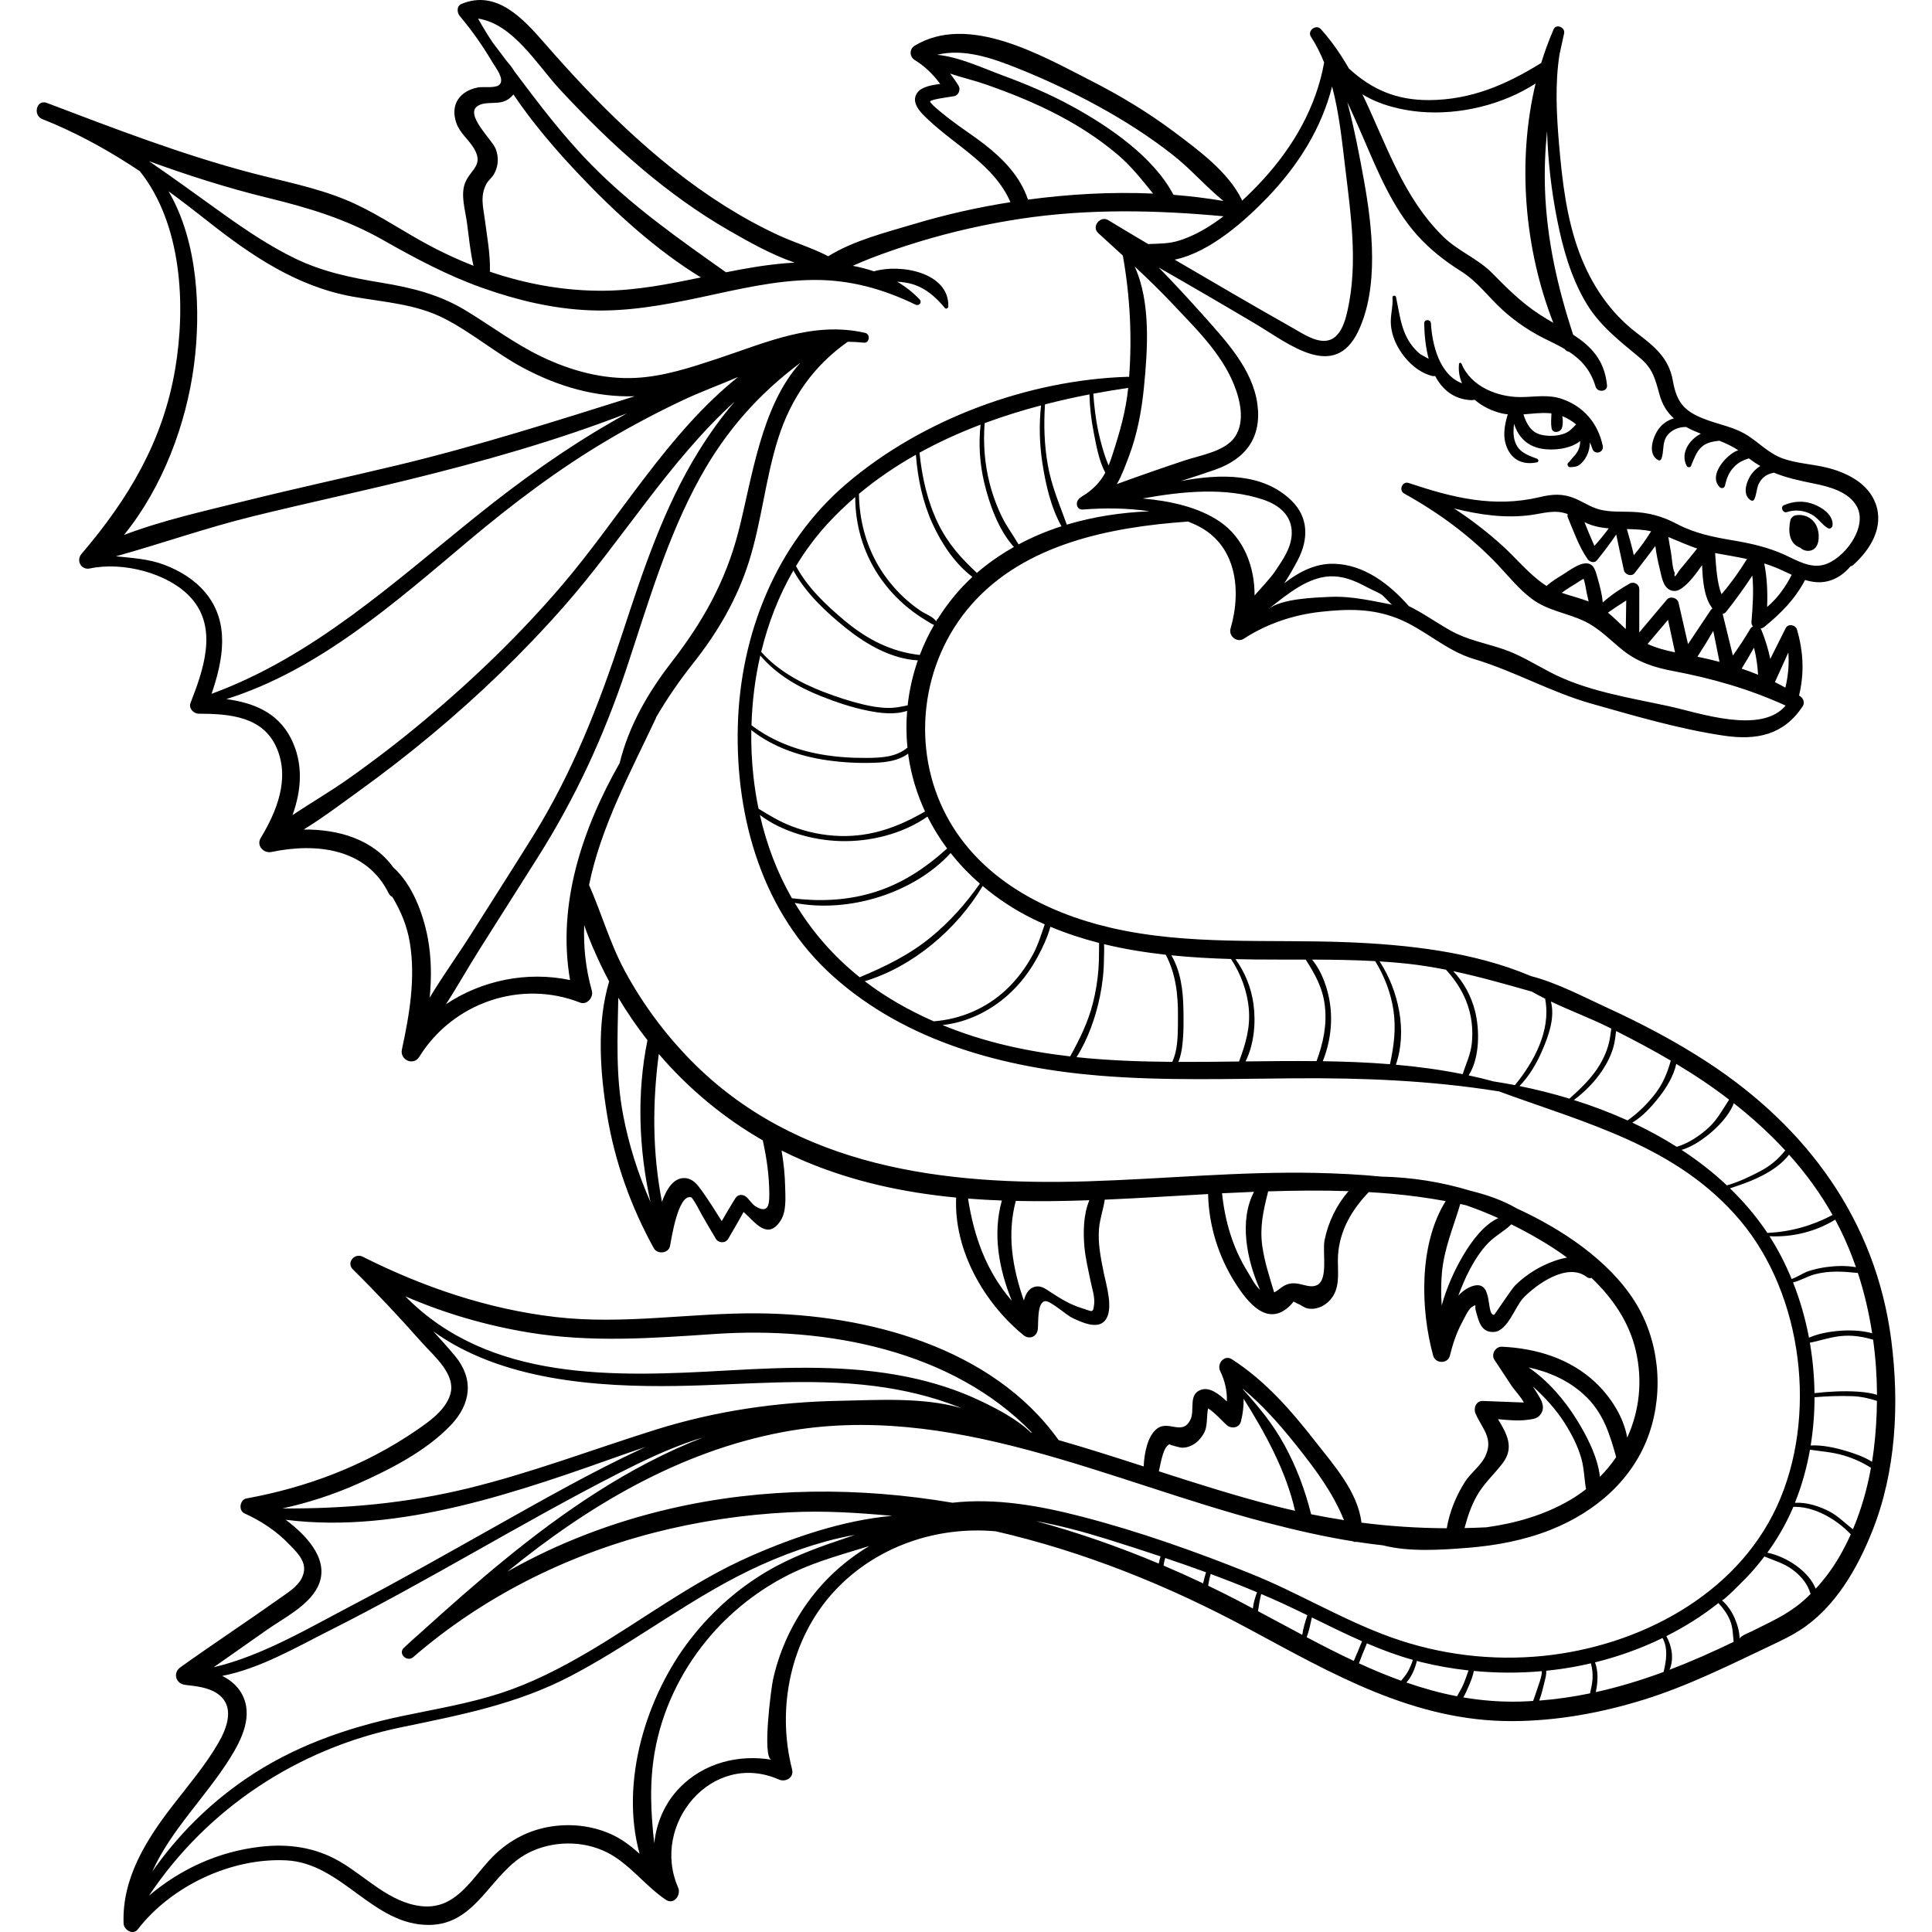 <?xml version="1.0" encoding="iso-8859-1"?>
<!-- Generator: Adobe Illustrator 19.0.0, SVG Export Plug-In . SVG Version: 6.00 Build 0)  -->
<svg version="1.1" id="Capa_1" xmlns="http://www.w3.org/2000/svg" xmlns:xlink="http://www.w3.org/1999/xlink" x="0px" y="0px"
	 viewBox="0 0 512 512" style="enable-background:new 0 0 512 512;" xml:space="preserve">
<g>
	<g>
		<g>
			<path d="M481.882,140.956c-0.005-0.029-0.017-0.051-0.023-0.079c-0.069-0.379-0.161-0.737-0.276-1.048
				c-0.889-2.41-3.259-3.73-5.771-3.257c-0.619,0.117-1.23,0.747-1.358,1.358c-0.558,2.674-0.45,6.064,2.568,7.195
				c0.014,0.006,0.029,0.008,0.043,0.013c0.679,0.609,1.539,0.962,2.552,0.81c2.151-0.323,2.584-2.864,2.28-4.861
				C481.891,141.043,481.89,141,481.882,140.956z"/>
			<path d="M368.615,86.2c0.187,1.949,0.776,3.766,1.695,5.492c1.89,3.549,5.241,6.951,9.23,7.94
				c0.246,0.061,0.528,0.064,0.798,0.013c1.871,3.558,4.866,6.188,9.597,6.403c0.316,0.014,0.592-0.032,0.828-0.125
				c2.029,1.744,4.583,2.995,7.176,3.614c0.548,0.131,1.093,0.207,1.637,0.262c-0.967,3.11-1.494,6.433,0.085,9.464
				c1.573,3.021,4.466,3.938,7.68,3.251c0.513-0.11,0.412-0.787,0-0.942c-2.595-0.979-4.976-1.766-5.882-4.648
				c-0.464-1.473-0.418-3.057-0.227-4.621c1.076,3.3,3.254,5.903,7.32,6.616c2.984,0.523,7.577,0.109,10.223-2.046
				c-0.017,0.805-0.146,1.599-0.511,2.391c-0.315,0.684-0.763,1.265-1.286,1.8c-0.46,0.47-0.889,1.156-1.364,1.554
				c-0.452,0.379-0.093,1.232,0.492,1.188c1.139-0.086,1.808-0.04,2.76-0.853c0.88-0.752,1.525-1.78,1.938-2.851
				c0.347-0.901,0.534-1.893,0.513-2.865c0.259,0.545,0.49,1.104,0.677,1.68c0.57,1.754,3.135,1.041,2.755-0.76
				c-1.249-5.918-5.019-10.458-10.834-12.436c-3.705-1.261-7.155-0.503-10.952-0.494c-6.073,0.014-13.145-2.744-15.652-8.849
				c-0.145-0.352-0.618-0.299-0.659,0.089c-0.196,1.854,0.128,3.566,0.809,5.112c-5.956-2.217-7.92-10.164-8.247-15.879
				c-0.065-1.141-1.809-1.16-1.789,0c0.049,2.876,0.352,6.235,1.187,9.387c-1.06-0.596-2.105-1.101-2.567-1.51
				c-4.61-4.086-4.908-9.282-6.092-14.88c-0.109-0.514-0.97-0.408-0.927,0.126C369.225,81.318,368.373,83.684,368.615,86.2z
				 M410.608,109.499c0.181,0.014,0.358,0.042,0.537,0.064c-0.042,1.297-0.179,2.649,0.032,3.896c0.254,1.496,2.314,1.186,2.732,0
				c0.327-0.928,0.292-2.082,0.112-3.17c1.335,0.52,2.572,1.26,3.664,2.186c-0.901,0.919-1.673,1.843-2.972,2.369
				c-1.835,0.744-4.347,0.838-6.275,0.378c-2.719-0.648-3.925-2.945-4.702-5.409C406.015,109.64,408.294,109.322,410.608,109.499z"
				/>
			<path d="M473.531,135.714c2.172-0.722,4.444-0.485,6.477,0.573c1.764,0.918,2.69,2.639,4.344,3.654
				c0.593,0.364,1.248-0.119,1.296-0.744c0.212-2.749-2.703-4.667-4.975-5.558c-2.617-1.027-5.354-0.852-7.915,0.243
				C471.718,134.327,472.46,136.07,473.531,135.714z"/>
			<path d="M501.221,355.253c-4.062-31.8-22.388-56.602-48.863-73.848c-8.461-5.511-17.417-10.207-26.587-14.415
				c-6.176-2.834-13.151-6.542-20.073-8.325c-15.196-6.453-32.847-8.351-48.862-8.975c-20.831-0.812-42.015,0.929-62.496-3.833
				c-17.531-4.076-34.622-13.103-43.41-29.469c-9.679-18.026-6.959-40.882,6.553-56.213c14.157-16.063,36.759-20.49,57.17-21.941
				c0.055-0.004,0.092-0.029,0.143-0.037c0.762,0.303,1.517,0.621,2.255,0.973c10.628,5.063,12.049,17.143,9.051,27.436
				c-0.562,1.929,1.736,3.822,3.488,2.682c6.126-3.987,13.164-6.353,20.416-7.15c7.165-0.788,13.586-0.915,20.363,1.754
				c7.106,2.8,12.778,8.53,20.185,10.734c10.744,3.198,20.363,8.787,31.198,11.851c11.483,3.247,23.155,6.702,34.98,8.468
				c8.834,1.319,15.96-0.153,21.02-7.791c0.594-0.896,0.15-2.116-0.695-2.652c-0.095-0.06-0.194-0.112-0.289-0.172
				c1.422-5.959,1.164-11.569-0.539-17.462c-0.373-1.29-2.351-1.698-3.008-0.393c-1.368,2.713-2.728,5.43-4.079,8.15
				c-0.524-2.55-1.302-5.046-2.292-7.54c-0.073-0.184-0.179-0.345-0.298-0.493c0.355-0.069,0.697-0.208,0.974-0.434
				c4.485-3.655,8.175-7.367,10.836-12.458c1.945,0.585,3.949,0.835,6.005,0.329c2.496-0.615,4.459-2.088,6.031-3.947
				c0.26-0.047,0.523-0.171,0.769-0.394c4.487-4.063,8.152-9.926,5.917-16.168c-1.978-5.524-7.827-8.373-13.166-9.645
				c-3.752-0.893-7.672-1.061-11.336-2.329c-4.042-1.399-6.625-4.555-10.234-6.614c-2.994-1.709-6.477-2.388-9.699-3.539
				c-5.854-2.091-8.226-4.19-9.333-10.518c-1.051-6.005-4.888-9.077-9.52-12.607c-7.13-5.435-12.078-12.844-15.213-21.193
				c-3.445-9.178-4.596-19.187-5.422-28.898c-0.654-7.681-1.109-16.002,0.134-23.796c0.383-1.814,0.781-3.631,1.193-5.452
				c0.457-1.598-2.061-2.769-2.764-1.165c-0.052,0.119-0.1,0.242-0.153,0.366c-1.201,2.781-2.245,5.649-3.144,8.581
				c-0.06,0.028-0.12,0.05-0.179,0.087c-9.202,5.697-18.441,9.66-29.467,9.726c-8.785,0.052-15.275-2.846-21.306-8.37
				c-2.125-3.692-4.532-7.215-7.441-10.441c-1.262-1.399-3.662,0.43-2.624,2.024c1.4,2.149,2.54,4.44,3.501,6.819
				c-2.089,11.75-8.101,22.193-16.113,30.96c-1.786,1.954-3.664,3.86-5.632,5.669c-0.027-0.114-0.063-0.227-0.116-0.335
				c-3.579-7.305-11.51-13.111-17.885-17.891c-6.982-5.236-14.493-9.735-22.266-13.693c-13.006-6.622-32.278-17.78-46.517-9.142
				c-1.418,0.86-1.392,2.887,0,3.754c2.74,1.704,4.922,3.84,6.778,6.358c-2.315,0.307-4.949,0.767-6.079,2.351
				c-1.902,2.665,1.131,5.452,2.856,7.082c7.534,7.114,17.58,12.084,21.839,21.909c-8.65,1.357-17.211,3.288-25.597,5.803
				c-7.184,2.154-16.029,4.351-22.678,8.525c-4.248-2.206-8.921-3.597-13.268-5.605c-4.911-2.269-9.658-4.894-14.235-7.776
				c-9.319-5.866-17.909-12.832-25.953-20.337c-7.633-7.122-14.767-14.76-21.625-22.626c-5.624-6.451-12.785-14.478-22.163-10.501
				c-1.305,0.553-1.152,2.315-0.411,3.19c3.329,3.93,6.225,8.125,8.842,12.555c0.676,1.144,2.912,3.913,1.838,5.452
				c-0.882,1.263-4.418,0.645-5.785,0.899c-4.845,0.9-7.495,4.488-5.829,9.372c0.953,2.793,3.319,4.434,4.747,6.892
				c2.605,4.481-1.043,5.488-2.44,9.142c-1.182,3.092,0.076,7.18,0.507,10.297c0.533,3.851,0.864,7.778,1.758,11.566
				c-4.827-1.884-9.523-4.122-14.044-6.667c-6.621-3.727-12.926-8.003-19.99-10.885c-7.965-3.249-16.413-4.845-24.7-7.021
				c-18.49-4.855-36.494-11.812-54.349-18.584c-2.693-1.021-3.804,3.249-1.183,4.289c1.032,0.428,2.064,0.855,3.096,1.28
				c8.112,3.485,15.569,7.747,22.741,12.528c11.161,14.01,12.224,35.512,9.367,52.418c-3.241,19.179-12.402,34.447-24.829,49.014
				c-1.494,1.751-0.079,4.346,2.239,3.846c8.606-1.855,20.906,1.162,26.868,7.882c7.119,8.024,3.183,19.042-0.222,27.787
				c-0.537,1.379,0.822,2.808,2.144,2.815c8.111,0.04,17.147,0.642,20.763,9.229c3.424,8.13-0.044,16.669-4.303,23.726
				c-1.195,1.98,0.77,4.132,2.843,3.698c11.861-2.484,25.216-1.016,31.111,11.012c0.223,0.454,0.564,0.741,0.954,0.902
				c2.123,3.622,3.834,7.373,4.608,12.061c1.568,9.489-0.085,19.084-2.091,28.367c-0.597,2.761,3.061,4.43,4.605,1.942
				c8.91-14.362,26.919-20.539,42.602-14.376c1.86,0.731,3.614-1.412,3.132-3.132c-1.665-5.944-2.242-11.738-2.027-17.412
				c1.227,3.652,2.808,7.202,4.385,10.543c0.703,1.489,1.453,2.956,2.227,4.409c-3.367,11.212-2.403,24.11-0.521,35.496
				c2.045,12.367,6.303,24.203,12.34,35.171c0.938,1.704,3.903,1.442,4.309-0.563c0.358-1.767,2.118-13.812,5.583-12.913
				c0.523,0.136,2.58,4.19,2.866,4.679c1.234,2.106,2.421,4.229,3.693,6.313c0.744,1.218,2.553,1.249,3.29,0
				c1.387-2.351,2.756-4.71,4.074-7.099c2.978,2.64,6.297,7.62,9.768,2.349c1.63-2.475,1.3-6.116,1.245-8.906
				c-0.065-3.276-0.407-6.514-0.952-9.729c1.834,0.922,3.695,1.793,5.585,2.603c13.14,5.631,26.79,8.536,40.68,9.869
				c-0.627,13.923,7.334,27.866,17.85,36.462c1.572,1.285,3.558,0.395,3.79-1.57c0.207-1.752-0.256-7.319,2.027-7.449
				c1.38-0.079,5.646,3.781,7.171,4.474c2.252,1.023,6.465,3.118,8.55,0.74c2.496-2.849,0.388-9.423-0.253-12.631
				c-0.781-3.905-1.611-7.78-1.277-11.786c0.22-2.637,1.154-5.125,1.516-7.689c9.163-0.393,18.315-0.988,27.392-1.486
				c0.187,8.345,2.722,16.528,7.211,23.588c3.293,5.179,8.475,11.665,14.339,6.145c1.685-1.587,0.402-1.423,2.315-0.637
				c0.927,0.381,1.559,1.048,2.595,1.23c2.67,0.468,5.274-1.085,6.659-3.304c2.018-3.232,1.068-7.29,1.319-10.876
				c0.456-6.53,3.598-11.882,8.006-16.525c0.043-0.045,0.071-0.093,0.109-0.138c1.987,0.116,3.974,0.25,5.957,0.427
				c4.841,0.432,9.667,1.077,14.447,1.96c-7.163,11.482-6.683,28.679-3.309,40.965c0.59,2.148,3.872,2.222,4.425,0
				c0.751-3.017,1.685-5.928,3.16-8.685c0.478-0.893,1.735-3.615,2.611-4.175c1.57-1.005,0.707-0.378,1.085,0.903
				c0.742,2.516,1.266,5.917,4.863,5.66c3.611-0.258,5.587-6.765,7.77-9.03c3.578-3.713,11.707-9.444,16.776-5.531
				c0.432,0.333,0.873,0.375,1.263,0.24c5.595,5.327,9.967,11.676,11.733,19.237c1.891,8.09,0.946,16.099-2.267,23.09
				c-0.948-5.533-4.466-10.868-8.344-14.547c-6.745-6.399-15.754-9.125-24.87-9.54c-1.692-0.077-2.923,2.025-1.981,3.452
				c1.537,2.329,3.074,4.658,4.612,6.987c0.627,0.95,2.508,2.967,3.198,4.353c-0.985-0.038-1.969-0.076-2.954-0.114
				c-2.626-0.102-5.251-0.203-7.877-0.305c-1.876-0.073-2.598,1.937-1.952,3.402c1.774,4.025,4.934,6.613,2.42,11.545
				c-1.127,2.211-3.781,4.214-5.182,6.397c-2.41,3.755-4.139,7.991-4.892,12.391c-7.584-0.032-15.099-0.522-22.611-1.484
				c-0.902-8.158-7.566-15.541-12.354-21.68c-6.368-8.164-13.193-15.961-21.962-21.613c-2.054-1.324-4.052,1.208-3.119,3.119
				c1.298,2.66,1.864,5.315,1.773,8.057c-2.025-1.931-4.422-3.769-6.607-3.162c-3.777,1.049-1.803,5.316-3.019,7.914
				c-2.118,4.525-5.836,0.018-8.96,2.521c-2.422,1.941-3.31,6.395-3.455,9.947c-7.491-2.416-14.987-4.816-22.552-6.985
				c-17.547-24.624-50.82-33.35-79.689-33.587c-18.015-0.148-35.649,3.081-53.687,0.97c-17.95-2.101-34.979-7.911-51.071-15.99
				c-2.1-1.054-4.392,1.58-2.591,3.358c6.33,6.247,12.407,12.754,18.307,19.408c3.162,3.567,9.213,8.472,7.478,13.878
				c-1.341,4.178-5.667,7.14-9.075,9.472c-13.522,9.251-28.84,15.034-44.903,17.962c-1.761,0.321-2.176,3.198-0.517,3.954
				c4.485,2.042,8.474,4.683,11.904,8.252c2.507,2.608,5.308,5.252,3.121,9.184c-1.199,2.157-3.654,3.639-5.591,5.014
				c-8.734,6.203-17.683,12.103-26.404,18.325c-2.111,1.506-1.236,4.386,1.266,4.675c2.758,0.319,6.1,0.647,8.469,2.273
				c4.851,3.33,2.662,9.078,0.252,13.221c-3.422,5.882-7.863,11.08-12.011,16.447c-7.063,9.139-13.499,19.338-13.041,31.304
				c0.065,1.693,2.502,3.167,3.749,1.553c8.897-11.513,24.773-19.02,39.369-18.294c14.808,0.737,22.929,17.284,37.94,17.111
				c12.647-0.146,16.176-13.871,26.066-19.014c6.38-3.318,14.52-3.453,20.958-0.222c5.991,3.007,10.079,8.846,15.614,12.565
				c2.19,1.472,4.112-1.304,3.255-3.255c-7.321-16.676,8.941-36.399,26.7-28.613c1.842,0.807,4.06-0.522,3.504-2.694
				c-4.175-16.306-0.38-34.706,11.197-47.202c10.922-11.787,26.975-17.32,42.825-15.873c23.314,5.38,45.658,14.373,66.729,25.7
				c22.374,12.027,44.068,24.735,70.282,24.597c11.756-0.062,23.434-2.192,34.642-5.67c11.799-3.662,22.737-9.161,33.871-14.437
				c2.558-1.212,5.123-2.428,7.506-3.954c9.354-5.992,15.265-16.344,19.267-26.435C502.501,389.802,503.358,371.985,501.221,355.253
				z M496.142,353.33c-2.224-0.615-4.615-0.799-6.804-0.743c-3.104,0.08-6.89,0.569-9.937,1.909
				c-0.957-5.034-2.369-9.96-4.228-14.649c1.917-0.415,3.802-1.631,5.746-2.138c3.98-1.037,7.577-0.75,11.438-0.355
				C494.058,342.539,495.305,347.899,496.142,353.33z M487.726,325.896c1.576,3.207,2.945,6.527,4.124,9.925
				c-2.505-0.453-5.173-0.371-7.601-0.063c-1.828,0.232-3.634,0.635-5.375,1.242c-0.73,0.255-2.728,1.49-4.07,1.951
				c-1.638-3.984-3.593-7.793-5.871-11.338c6.025,0.315,12.274-1.218,17.413-4.395C486.821,324.1,487.282,324.992,487.726,325.896z
				 M485.65,321.983c-5.502,2.888-11.112,4.464-17.291,4.75c-0.102-0.153-0.198-0.31-0.301-0.462
				c-2.798-4.127-6.033-7.894-9.594-11.341c0.66-0.218,1.306-0.455,1.918-0.658c2.269-0.754,4.518-1.637,6.644-2.738
				c2.577-1.335,5.276-3.149,7.095-5.539C478.515,310.897,482.412,316.223,485.65,321.983z M473.105,304.879
				c-1.837,2.296-3.934,4.092-6.723,5.553c-2.443,1.28-5.659,2.853-8.748,3.698c-3.689-3.467-7.716-6.597-12.001-9.396
				c2.547-0.736,5.005-2.357,6.915-3.868c2.565-2.029,5.694-5.185,6.925-8.5C464.335,296.181,468.925,300.35,473.105,304.879z
				 M451.385,286.483c2.33,1.571,4.616,3.222,6.854,4.937c-1.741,2.582-3.04,5.233-5.465,7.446c-2.224,2.03-5.311,4.164-8.43,5.047
				c-3.759-2.372-7.695-4.509-11.76-6.406c2.831-1.668,5.293-4.468,7.151-6.843c1.89-2.415,3.815-5.532,4.487-8.724
				C446.646,283.396,449.039,284.902,451.385,286.483z M428.289,273.238c4.905,2.471,9.759,5.053,14.492,7.838
				c-0.962,3.396-2.148,6.337-4.541,9.295c-1.998,2.469-4.313,4.734-6.929,6.55c-4.622-2.09-9.388-3.893-14.22-5.41
				c2.883-2.159,5.446-4.729,7.468-7.733c1.284-1.907,2.332-3.995,2.98-6.205C427.955,276.156,428.105,274.693,428.289,273.238z
				 M426.156,272.167c0.285,0.142,0.569,0.286,0.854,0.429c-0.145,0.926-0.239,1.872-0.426,2.861
				c-0.462,2.44-1.441,4.753-2.724,6.871c-2.079,3.433-4.985,6.16-7.936,8.825c-4.393-1.336-8.83-2.449-13.247-3.341
				c2.661-2.721,4.584-6.052,6.096-9.577c1.668-3.888,3.342-8.562,2.232-12.82C416.081,267.821,421.458,269.837,426.156,272.167z
				 M405.964,262.795c1.156,0.669,2.358,1.292,3.576,1.897c-0.024,0.095-0.034,0.198-0.013,0.315
				c1.468,8.068-2.962,16.362-8.055,22.564c-1.884-0.364-3.763-0.693-5.632-0.98c-2.202-0.598-4.416-1.129-6.64-1.605
				c3.014-4.663,2.947-12.2,1.676-17.139c-1.007-3.915-2.988-7.571-5.755-10.48C392.163,258.856,399.016,260.822,405.964,262.795z
				 M372.985,255.39c3.477,0.375,6.87,0.933,10.22,1.595c2.844,3.106,5.087,6.693,6.19,10.845c0.75,2.823,0.953,5.793,0.646,8.696
				c-0.312,2.955-1.574,5.421-2.409,8.142c-5.847-1.18-11.759-1.982-17.718-2.51c3.086-8.831,0.76-19.604-4.3-27.379
				C368.074,254.93,370.531,255.125,372.985,255.39z M364.441,254.709c2.412,3.923,4.108,8.309,4.812,12.856
				c0.78,5.039,0.134,9.654-0.892,14.461c-5.904-0.477-11.85-0.707-17.818-0.796c1.928-4.742,2.643-10.05,1.946-15.091
				c-0.546-3.946-2.059-8.566-4.782-11.834C353.29,254.32,358.872,254.399,364.441,254.709z M332.511,254.273
				c4.499,0.046,9.005,0.026,13.511,0.031c2.418,3.78,4.478,7.367,5.06,12.122c0.632,5.167-0.425,10.028-2.183,14.786
				c-6.259-0.068-12.538-0.002-18.816,0.076c2.285-4.566,2.763-10.36,2.102-15.19c-0.605-4.42-2.265-8.391-4.766-11.917
				C329.117,254.224,330.816,254.255,332.511,254.273z M326.237,254.146c2.611,3.954,4.319,8.577,4.715,13.27
				c0.428,5.082-0.907,9.364-2.591,13.892c-5.372,0.067-10.741,0.13-16.092,0.107c0.044-0.113,0.101-0.221,0.143-0.334
				c0.446-1.197,0.703-2.442,0.87-3.707c0.436-3.309,0.393-6.745,0.332-10.075c-0.089-4.832-0.721-9.953-3.2-14.132
				C315.666,253.703,320.955,253.993,326.237,254.146z M292.56,254.118c0.008-1.05,0.113-2.506,0.012-3.909
				c5.373,1.309,10.848,2.191,16.367,2.804c2.66,5.058,3.276,10.555,3.233,16.358c-0.021,2.845,0.042,5.801-0.461,8.612
				c-0.213,1.189-0.55,2.335-1.053,3.423c-8.525-0.065-17-0.368-25.363-1.25c3.066-4.86,5.075-10.629,6.204-16.126
				C292.17,260.768,292.536,257.448,292.56,254.118z M291.265,249.891c0.027,0.906-0.02,1.808-0.017,2.446
				c0.008,1.485-0.031,2.969-0.142,4.45c-0.229,3.047-0.721,6.074-1.473,9.036c-1.301,5.122-3.521,9.612-6.029,14.132
				c-11.554-1.33-22.888-3.792-33.836-8.303c6.371-0.677,12.463-3.615,17.262-7.882c3.226-2.868,5.901-6.368,7.94-10.166
				c1.293-2.407,2.645-5.197,3.392-8.008C282.575,247.358,286.886,248.765,291.265,249.891z M273.809,243.55
				c1.012,0.496,2.033,0.962,3.058,1.414c-0.929,2.675-1.729,5.381-3.103,7.935c-1.857,3.452-4.208,6.642-7.066,9.332
				c-5.323,5.008-12.089,7.866-19.256,8.429c-3.25-1.434-6.466-3.049-9.641-4.88c-3.058-1.763-5.931-3.686-8.628-5.75
				c12.775-3.84,24.46-13.812,31.243-25.233C264.457,238.215,268.951,241.168,273.809,243.55z M259.67,234.169
				c-3.677,5.272-8,10.118-12.97,14.193c-5.753,4.715-12.091,7.776-18.871,10.619c-7.015-5.621-12.756-12.254-17.214-19.702
				c14.299,2.765,31.552-2.564,41.316-13.214C254.236,228.994,256.838,231.696,259.67,234.169z M245.791,216.397
				c1.481,2.979,3.228,5.804,5.206,8.462c-5.937,5.334-12.158,9.507-20.01,11.802c-6.966,2.036-14.033,2.258-21.122,1.386
				c-3.868-6.756-6.7-14.16-8.486-22.073c5.934,4.49,14.055,6.69,21.201,6.919C230.45,223.144,239.212,221.027,245.791,216.397z
				 M217.598,184.499c4.016,1.597,8.234,3.013,12.477,3.86c3.219,0.643,7.085,1.12,10.323,0.023
				c-0.271,3.225-0.244,6.486,0.085,9.745c-3.027,2.542-6.98,2.701-10.807,2.729c-3.968,0.029-7.948-0.224-11.861-0.896
				c-6.755-1.161-13.218-3.623-18.665-7.762c0.182-6.213,0.937-12.427,2.335-18.479C205.76,178.733,211.376,182.025,217.598,184.499
				z M201.726,172.747c1.837-7.563,4.646-14.863,8.527-21.567c3.341,6.081,8.73,11.105,14.066,15.372
				c5.326,4.259,11.94,8.058,18.919,8.452c-1.345,3.85-2.25,7.852-2.703,11.921c-1.694,0.353-3.335,0.7-5.135,0.682
				c-2.309-0.024-4.592-0.421-6.83-0.966c-3.474-0.846-6.905-1.971-10.241-3.253C212.22,181.04,206.102,177.719,201.726,172.747z
				 M219.118,201.461c4.162,0.609,8.393,0.826,12.597,0.68c3.131-0.109,6.434-0.527,8.954-2.424c0.032,0.243,0.05,0.487,0.086,0.73
				c0.768,5.174,2.283,10.055,4.391,14.606c-7.008,4.063-14.192,6.743-22.566,6.492c-4.336-0.13-8.667-1.009-12.718-2.562
				c-3.181-1.219-6.004-2.907-8.843-4.668c-0.581-2.826-1.046-5.708-1.363-8.653c-0.433-4.023-0.618-8.098-0.551-12.178
				C204.838,197.989,211.876,200.401,219.118,201.461z M243.752,173.575c-7.595-0.844-14.021-4.167-19.955-9.135
				c-4.915-4.115-9.791-8.729-12.847-14.427c2.45-4.058,5.29-7.891,8.55-11.419c2.256-2.442,4.65-4.718,7.144-6.865
				c0.008,7.318,2.063,14.503,6.144,20.68c2.193,3.321,4.9,6.292,8.001,8.786c1.463,1.177,3.006,2.257,4.62,3.218
				c0.678,0.404,1.38,0.915,2.129,1.198C246.063,168.16,244.799,170.826,243.752,173.575z M248.526,164.007
				c-0.202,0.098-0.345,0.322-0.342,0.554c-0.018,0.031-0.038,0.061-0.056,0.091c-0.86-1.23-2.949-1.964-4.153-2.778
				c-1.576-1.066-3.066-2.259-4.458-3.555c-2.625-2.446-4.893-5.26-6.717-8.349c-3.409-5.773-5.098-12.421-5.17-19.096
				c4.692-3.922,9.756-7.356,15.088-10.362c0.493,6.365,1.799,12.593,4.49,18.454c2.328,5.07,5.885,10.473,10.496,13.92
				C254.134,156.178,251.069,159.938,248.526,164.007z M260.748,150.274c-0.635,0.503-1.252,1.024-1.861,1.553
				c-4.192-3.886-7.752-7.86-10.31-13.169c-2.806-5.823-4.26-12.26-4.894-18.689c5.184-2.856,10.609-5.318,16.184-7.434
				c-0.56,5.128-0.242,10.265,0.962,15.358c1.343,5.681,3.804,12.604,7.872,17.059C265.944,146.508,263.281,148.268,260.748,150.274
				z M269.936,144.275c-1.402-2.411-3.089-4.63-4.338-7.159c-1.444-2.923-2.565-5.999-3.368-9.159
				c-1.303-5.129-1.697-10.522-1.291-15.819c4.898-1.814,9.902-3.375,14.952-4.703c-0.552,5.039-0.424,10.117,0.331,15.146
				c0.836,5.559,2.25,11.875,5.08,16.884C277.384,140.727,273.58,142.324,269.936,144.275z M282.718,139.035
				c-1.911-5.296-4.07-10.242-5.055-15.886c-0.923-5.289-1.084-10.643-0.728-15.983c3.914-1.004,7.85-1.891,11.783-2.645
				c0.074,3.358,0.464,6.706,1.114,10.003c0.651,3.305,1.361,7.597,3.083,10.722c-1.086,2.048-2.535,3.782-4.935,5.521
				c-0.91,0.659-2.526,1.281-2.605,2.589c-0.058,0.965,0.509,1.755,1.546,1.675c5.688-0.438,11.788-0.435,17.683,0.471
				C297.181,135.803,289.785,136.912,282.718,139.035z M300.704,70.625c3.476,3.252,6.893,6.566,10.171,10.044
				c5.984,6.347,12.75,12.921,16.087,21.118c1.692,4.155,3.06,9.898,0.32,13.975c-2.601,3.869-9.164,4.875-13.319,6.257
				c-6.03,2.005-12.02,4.093-17.983,6.267c1.358-2.345,2.317-5.065,3.139-7.215c2.261-5.92,3.427-12.189,4.044-18.479
				C304.13,92.745,305.034,80.151,300.704,70.625z M294.857,120.377c-0.35,1.08-0.694,2.068-1.07,2.99
				c-0.341-0.898-0.718-1.787-1.008-2.677c-0.647-1.981-1.194-3.994-1.642-6.028c-0.753-3.413-1.152-6.86-1.4-10.332
				c3.093-0.577,6.181-1.086,9.249-1.528C298.357,108.968,296.752,114.527,294.857,120.377z M323.169,138.172
				c-5.629-3.787-12.98-5.414-20.368-6.069c10.526-1.901,21.907-3.037,31.855,0.267c4.367,1.45,7.833,4.291,7.667,9.126
				c-0.127,3.672-2.293,6.76-4.299,9.739c-1.474,2.189-3.632,4.337-5.548,6.579C332.515,150.186,329.621,142.511,323.169,138.172z
				 M361.469,158.839c-2.961-0.486-5.931-0.801-9.05-0.658c-4.291,0.197-12.734,0.454-16.257,3.208
				c5.262-4.114,10.927-8.924,17.345-8.65c3.425,0.146,6.292,1.552,9.253,3.124c1.026,0.544,2.44,1.098,3.382,1.717
				c0.552,0.363,2.501,2.609,2.817,2.668C366.414,159.772,363.944,159.246,361.469,158.839z M473.926,172.923
				c0.24,3.1-0.04,6.173-0.779,9.301c-0.918-0.498-1.84-0.988-2.777-1.444C471.568,178.167,472.752,175.547,473.926,172.923z
				 M468.309,160.856c0.136-3.892,0.008-7.681-0.77-11.53c1.408,0.437,2.807,0.947,4.199,1.574c1.007,0.454,2.035,0.954,3.083,1.428
				C473.177,155.558,471.059,158.542,468.309,160.856z M376.459,29.641c10.325,0.867,21.641-1.813,30.488-7.511
				c-4.948,20.666-2.957,43.889,4.695,63.421c-1.185-0.691-2.382-1.401-3.57-2.17c-4.789-3.102-8.634-6.927-12.591-10.966
				c-3.806-3.884-9.058-5.833-12.988-9.678c-10.712-10.479-15.145-24.666-21.434-37.739
				C365.662,27.868,371.622,29.235,376.459,29.641z M361.229,36.409c3.871,8.974,7.755,18.561,14.352,25.929
				c3.286,3.67,7.298,6.85,11.471,9.457c4.595,2.87,7.216,6.771,11.168,10.364c3.539,3.218,7.554,5.888,11.862,7.953
				c1.65,0.791,3.199,1.567,4.627,2.416c0.259,0.42,0.653,0.632,1.08,0.675c3.236,2.124,5.725,4.803,7.062,9.281
				c0.475,1.591,3.211,1.384,3.026-0.41c-0.699-6.804-4.352-10.369-8.97-13.374c-4.125-12.476-6.992-25.187-7.464-38.393
				c-0.188-5.275,0.034-10.449,0.546-15.575c0.237,7.85,1.115,15.698,2.699,23.641c1.488,7.455,3.55,14.794,7.362,21.423
				c3.672,6.384,8.897,10.331,14.432,14.942c3.575,2.978,4.124,5.595,5.301,9.826c0.706,2.538,1.884,4.583,3.813,6.319
				c-1.338,0.378-2.586,1.12-3.608,2.256c-1.778,1.976-3.717,7.163-0.504,8.814c0.328,0.169,0.635,0.008,0.767-0.312
				c0.828-2.003,0.164-4.21,1.503-6.119c1.107-1.578,3.125-2.396,5.078-2.371c1.258,0.699,2.574,1.269,3.911,1.794
				c-3.161,1.592-5.509,5.286-3.725,8.565c0.21,0.385,0.912,0.447,1.102,0c0.726-1.711,1.402-3.797,2.826-5.074
				c1.309-1.172,3.009-1.436,4.693-1.642c1.731,0.689,3.425,1.471,5.009,2.516c-1.01,0.347-1.914,0.999-2.711,1.705
				c-2.034,1.801-4.713,5.611-2.179,8.105c0.42,0.413,1.218,0.249,1.357-0.358c0.45-1.972,1.013-3.565,2.469-5.062
				c1.196-1.23,2.414-1.743,3.892-2.224c1.009,0.772,2.011,1.442,3.018,2.03c-1.259,0.766-2.3,1.89-2.985,3.215
				c-0.94,1.819-1.591,4.671,0.557,5.909c0.258,0.149,0.637,0.07,0.782-0.205c0.703-1.335,0.602-2.854,1.238-4.198
				c0.735-1.553,2.067-2.572,3.746-2.886c0.093-0.017,0.174-0.045,0.254-0.074c3.278,1.339,6.749,2.102,10.802,2.921
				c3.951,0.798,8.993,2.145,11.15,5.949c3.114,5.493-3.334,14.174-8.859,15.578c-3.587,0.911-7.154-1.285-10.24-2.69
				c-4.408-2.007-8.921-3.014-13.678-3.815c-5.245-0.883-10.124-1.855-14.875-4.362c-3.903-2.059-7.502-3.025-11.925-3.2
				c-2.815-0.112-5.72,0.103-8.48-0.598c-2.383-0.606-4.364-2.013-6.601-2.946c-3.274-1.366-5.963-1.16-9.349-0.36
				c-12.244,2.893-23.076,0.137-34.748-3.751c-1.65-0.55-2.685,1.959-1.178,2.795c9.114,5.053,17.605,11.263,24.784,18.844
				c2.945,3.109,5.581,6.468,9.032,9.051c4.262,3.19,9.203,3.702,13.901,5.91c3.963,1.862,6.932,5.083,10.306,7.772
				c3.926,3.128,8.278,4.518,13.159,5.444c10.579,2.005,20.18,4.756,29.924,9.18c-6.525,7.761-23.06,1.876-30.894,0.178
				c-10.589-2.295-21.937-3.993-31.625-9.08c-4.048-2.126-7.884-4.537-12.238-6.025c-4.748-1.622-9.569-2.446-14.004-4.927
				c-3.802-2.127-7.339-4.695-11.098-6.509c-5.121-5.83-11.862-11.026-19.844-11.22c-4.88-0.119-9.236,2.122-13.139,5.146
				c1.458-2.255,2.695-4.464,3.579-6.161c2.828-5.427,2.898-11.223-1.668-15.701c-7.454-7.31-18.678-7.219-29.357-5.198
				c3.005-0.957,6.002-1.938,8.979-2.971c8.147-2.826,12.534-8.519,11.32-17.431c-1.256-9.219-8.328-16.752-14.275-23.43
				c-3.849-4.322-7.8-8.61-11.882-12.767c8.637,4.935,17.234,9.943,25.781,15.018c8.627,5.122,20.734,15.161,27.081,1.921
				c5.551-11.578,3.77-27.599,1.581-39.78c-1.248-6.944-2.621-14.051-4.462-21.007C358.494,30.14,359.874,33.268,361.229,36.409z
				 M441.733,158.909c-2.449,2.889-4.88,5.792-7.312,8.695c0.003-3.824,0.006-7.649,0.009-11.473
				c0.001-1.307-1.447-2.11-2.568-1.474c-2.601,1.475-4.961,3.079-7.119,5.008c-0.171-2.197-0.775-4.394-1.372-6.482
				c-0.461-1.612-0.876-3.852-2.967-3.893c-2.008-0.039-4.462,1.877-6.092,2.887c-1.455,0.902-3.109,1.886-4.461,3.096
				c-0.252-0.153-0.501-0.313-0.745-0.483c-4.052-2.816-7.308-6.868-10.949-10.167c-4.03-3.651-8.304-6.938-12.81-9.88
				c6.685,1.668,13.533,2.669,20.305,1.753c3.42-0.462,6.334-1.518,9.694-0.299c0.038,0.014,0.075,0.031,0.113,0.045
				c-0.079,0.29-0.094,0.592,0.022,0.869c1.569,3.736,2.926,7.729,5.264,11.07c0.517,0.739,1.764,1.157,2.447,0.315
				c1.824-2.246,3.531-4.49,5.123-6.848c0.683,3.17,1.32,6.35,2.049,9.511c0.262,1.134,2.025,1.745,2.805,0.741
				c1.861-2.397,3.71-4.779,5.512-7.203c0.276,2.141,0.71,4.268,1.232,6.345c0.444,1.766,0.792,4.596,2.828,5.375
				c1.145,0.438,2.045,0.112,3.04-0.596c1.903-1.356,3.659-3.75,5.287-6.049c0.17,4.095,0.507,8.581,2.741,11.474
				c-0.173,0.119-0.333,0.259-0.454,0.443c-1.996,3.007-4.012,5.999-6.012,9.002c-0.852-3.651-1.691-7.304-2.511-10.962
				C444.539,158.428,442.625,157.856,441.733,158.909z M443.9,172.879c-2.504-0.516-4.971-1.167-7.275-2.218
				c1.809-2.128,3.614-4.258,5.413-6.394C442.67,167.135,443.29,170.005,443.9,172.879z M430.97,159.134
				c-0.039,2.527-0.078,5.053-0.118,7.58c-1.58-1.453-3.069-3.005-4.729-4.355C427.716,161.245,429.319,160.156,430.97,159.134z
				 M421.005,159.397c-2.334-0.902-4.782-1.476-7.134-2.295c0.384-0.287,0.772-0.57,1.172-0.836c0.797-0.53,1.609-1.036,2.436-1.518
				c0.471-0.275,1.404-0.977,2.196-1.364c0.41,1.145,0.638,2.987,0.817,3.739C420.672,157.881,420.83,158.642,421.005,159.397z
				 M419.9,138.38c0.647,0.311,1.306,0.598,1.998,0.82c1.448,0.463,2.929,0.695,4.426,0.822c-1.181,1.611-2.446,3.168-3.791,4.638
				C421.6,142.592,420.745,140.487,419.9,138.38z M431.135,140.208c2.168,0.043,4.327,0.127,6.428,0.589
				c-1.389,2.215-2.895,4.349-4.587,6.338C432.456,144.802,431.817,142.503,431.135,140.208z M442.802,146.214
				c-0.261-1.295-0.463-2.597-0.672-3.899c2.566,1.025,5.011,2.169,7.637,3.053c-0.73,0.904-1.46,1.809-2.196,2.709
				c-0.82,1.033-1.661,2.049-2.521,3.048c-1.102,1.865-1.506,2.085-1.212,0.658C443.214,150.967,443.048,147.439,442.802,146.214z
				 M454.034,167.193c0.543,2.738,1.1,5.473,1.654,8.209c-1.935-0.515-3.89-0.965-5.857-1.365
				C451.297,171.794,452.692,169.511,454.034,167.193z M454.524,146.566c2.865,0.53,5.678,0.977,8.449,1.575
				c-2.021,3.3-4.233,6.388-6.742,9.32C455.004,154.585,454.767,149.899,454.524,146.566z M457.44,162.148
				c2.453-3.103,4.786-6.308,6.947-9.623c0.403,4.056,0.103,8.149-0.23,12.238c-0.043,0.533,0.125,0.941,0.398,1.248
				c-0.283,0.124-0.539,0.344-0.734,0.678c-1.394,2.394-2.986,4.736-4.593,7.051c-0.9-3.686-1.819-7.367-2.706-11.056
				C456.875,162.615,457.202,162.448,457.44,162.148z M464.826,171.64c0.605,2.35,0.937,4.719,1.079,7.171
				c-1.433-0.584-2.884-1.122-4.35-1.622C462.703,175.359,463.769,173.51,464.826,171.64z M335.925,52.285
				c8.069-8.398,14.276-18.215,17.094-29.362c1.903,7.123,2.655,14.697,3.504,21.744c1.483,12.309,3.335,25.038,0.65,37.337
				c-0.504,2.311-1.209,5.047-2.87,6.816c-3.254,3.464-8.061,0.173-11.346-1.696c-5.412-3.08-10.828-6.15-16.205-9.292
				c-5.151-3.009-10.309-6.006-15.456-9.02C320.766,66.87,330.249,58.193,335.925,52.285z M248.331,14.523
				c7.023-1.727,14.428,0.812,21.081,3.463c7.372,2.937,14.603,6.32,21.565,10.129c6.941,3.797,13.633,8.067,19.856,12.96
				c4.718,3.71,8.749,8.406,13.399,12.184c-4.387-0.747-8.808-1.281-13.246-1.63c-5.332-10.126-17.123-18.125-26.813-23.434
				c-5.918-3.242-12.15-5.892-18.479-8.217C260.571,18.097,254.147,15.052,248.331,14.523z M260.917,38.269
				c-2.978-2.32-6.177-4.339-9.162-6.647c0.09,0.07-5.489-4.174-5.256-4.754c0.23-0.575,5.635-1.224,6.394-1.389
				c1.185-0.257,1.741-1.778,1.13-2.777c-0.691-1.127-1.44-2.177-2.218-3.195c3.111,1.051,6.395,1.808,9.274,2.81
				c6.745,2.348,13.387,5.022,19.705,8.367c5.52,2.921,10.786,6.347,15.538,10.408c3.595,3.072,6.358,6.645,9.257,10.208
				c-11.063-0.491-22.195,0.138-33.147,1.601C270.371,46.789,265.961,42.199,260.917,38.269z M130.525,11.208
				c-1.363-2.045-2.639-4.133-3.829-6.281c9.278,1.388,15.613,12.215,21.599,18.688c6.891,7.45,14.126,14.602,21.884,21.151
				c7.174,6.055,14.822,11.594,22.96,16.284c5.268,3.037,11.279,6.42,17.432,8.549c-0.826,0.045-1.646,0.099-2.454,0.166
				c-5.297,0.44-10.523,1.357-15.729,2.395c-12.615-8.949-24.883-17.503-35.813-28.66c-7.515-7.671-13.899-16.118-20.27-24.624
				c-0.585-0.991-1.364-1.943-2.131-2.84C132.965,14.424,131.749,12.815,130.525,11.208z M126.638,28.044
				c2.325-1.437,5.643,0.011,8.196-1.839c0.465-0.337,0.879-0.728,1.236-1.157c5.185,7.69,11.337,14.821,17.565,21.391
				c9.335,9.847,20.26,19.833,32.11,27.082c-8.491,1.76-16.988,3.447-25.711,3.524c-10.337,0.091-20.517-1.746-30.228-5.048
				c0.014-0.094,0.03-0.188,0.032-0.29c0.091-4.517-0.774-9.019-1.347-13.493c-0.432-3.367-1.311-6.222,0.404-9.473
				c0.514-0.974,1.539-1.691,2.071-2.686c1.157-2.167,1.247-4.383,0.374-6.657C130.428,37.023,123.001,30.292,126.638,28.044z
				 M51.4,96.814c1.896-14.413,1.104-32.766-6.742-46.13c3.427,2.503,6.817,5.108,10.212,7.79
				c11.651,9.206,23.749,17.471,38.641,20.139c8.338,1.493,16.675,1.9,24.349,5.849c7.239,3.725,13.491,9.108,20.675,12.96
				c9.475,5.08,19.418,7.896,29.673,7.586c-20.86,6.559-41.653,13.189-62.995,18.303c-13.455,3.225-26.982,6.145-40.411,9.481
				c-10.499,2.609-21.642,5.067-31.945,8.981C43.119,129.132,49.355,112.361,51.4,96.814z M54.388,156.995
				c-2.859-3.407-6.789-5.79-10.919-7.342c-4.17-1.567-8.478-1.773-12.75-2.229c12.107-3.363,23.986-7.569,36.225-10.578
				c13.756-3.383,27.61-6.35,41.368-9.725c19.414-4.762,39.012-10.274,57.789-17.563c-1.286,0.731-2.561,1.459-3.812,2.177
				c-12.524,7.177-24.217,15.578-35.476,24.591c-22.274,17.831-43.562,37.568-70.742,47.542
				C59.143,174.882,61.026,164.904,54.388,156.995z M77.073,195.623c-3.552-6.945-10.084-9.401-17.077-10.357
				c24.649-7.779,44.633-25.546,64.218-41.989c11.6-9.738,23.589-18.822,36.636-26.551c6.473-3.834,13.125-7.364,19.926-10.58
				c4.834-2.286,9.908-4.13,14.832-6.246c-18.579,14.846-31.199,37.051-46.543,55.046c-11.008,12.911-23.315,24.803-36.307,35.701
				c-6.596,5.534-13.419,10.784-20.453,15.75c-4.771,3.368-9.89,6.353-14.778,9.603C79.901,209.368,80.483,202.29,77.073,195.623z
				 M113.876,264.376c0.501-5.314,0.473-10.654-0.534-15.927c-1.192-6.242-4.021-14.031-9.105-18.56
				c-5.363-7.455-14.515-10.148-23.768-10.053c5.129-3.125,10.043-6.877,14.767-10.282c6.509-4.692,12.862-9.614,19.029-14.747
				c12.559-10.452,24.39-21.84,35.188-34.107c15.411-17.506,27.964-38.65,45.294-54.306c-3.634,4.21-6.854,8.754-9.65,13.274
				c-9.213,14.894-14.711,31.585-20.137,48.126c-6.241,19.024-13.271,37.061-23.907,54.111
				c-5.347,8.572-10.793,17.083-16.194,25.622C121.383,253.025,117.346,258.606,113.876,264.376z M151.071,259.726
				c-11.358-2.409-23.373,0.059-32.883,6.402c3.176-4.901,6.065-10.086,9.077-14.827c5.1-8.024,10.184-16.059,15.26-24.098
				c10.049-15.918,17.552-32.209,23.503-50.059c5.713-17.137,10.714-34.669,19.494-50.564c6.908-12.504,15.613-22.243,26.6-30.441
				c-10.493,11.454-12.911,31.22-16.477,44.918c-3.403,13.072-9.385,23.722-17.604,34.327c-6.293,8.119-11.382,16.91-13.827,26.831
				C154.267,219.745,147.599,239.73,151.071,259.726z M165.114,295.362c-1.977-10.461-1.453-20.548-1.261-30.968
				c2.333,3.92,4.924,7.686,7.734,11.278c-2.876,14.054-2.309,28.823,0.786,42.842C169.087,311.11,166.627,303.37,165.114,295.362z
				 M200.145,319.643c-0.837-0.527-1.59-1.799-2.384-2.459c-0.923-0.768-2.215-0.699-2.889,0.372
				c-1.252,1.989-2.432,4.02-3.601,6.059c-1.694-2.709-3.404-5.437-5.249-8.01c-1.167-1.628-2.375-3.294-4.546-3.402
				c-2.895-0.144-4.784,2.773-6.051,6.286c-2.535-13.054-2.557-25.96-0.842-39.172c7.825,9.135,17.163,16.924,27.581,22.9
				c0.009,0.069,0.009,0.135,0.025,0.207c1.036,4.688,1.677,9.376,1.685,14.186C203.879,319.073,203.652,321.851,200.145,319.643z
				 M256.545,317.64c2.977,0.236,5.964,0.397,8.958,0.508c-2.484,8.825-0.797,18.14,2.641,26.581
				C261.528,337.112,258.125,327.93,256.545,317.64z M289.965,345.563c-0.305,2.646-0.484,1.956-3.103,1.169
				c-3.231-0.971-5.657-2.499-8.421-4.284c-1.442-0.931-2.623-1.909-4.319-1.408c-1.514,0.447-2.329,1.883-2.788,3.619
				c-3.007-8.648-4.525-17.442-2.137-26.401c6.48,0.143,12.988,0.047,19.5-0.183c-1.6,3.7-1.645,8.492-1.332,12.166
				c0.263,3.089,1.001,6.108,1.614,9.138C289.349,341.214,290.182,343.683,289.965,345.563z M330.66,337.088
				c-3.976-6.378-6.031-13.466-6.807-20.856c2.834-0.145,5.659-0.275,8.473-0.382c-4.021,7.674-1.902,18.084,1.582,25.936
				C332.587,340.678,331.536,338.494,330.66,337.088z M351.025,328.665c-0.631,3.166,1.066,10.505-2.055,11.929
				c-2.706,1.235-5.677-2.135-9.372,0.596c-0.685,0.506-1.287,1.007-1.929,1.317c-1.226-4.051-2.563-8.105-3.15-12.303
				c-0.71-5.083,0.282-9.353,1.5-14.244c0.02-0.081,0.028-0.158,0.037-0.236c7.1-0.219,14.214-0.299,21.315-0.057
				C354.19,319.353,351.975,323.897,351.025,328.665z M382.073,345.957c-0.205-2.837-0.209-5.694,0.043-8.568
				c0.579-6.586,3.074-12.189,4.872-18.326c0.525,0.113,1.046,0.236,1.567,0.358c2.903,1.01,5.747,2.144,8.511,3.393
				c-4.013,1.812-7.257,6.437-9.284,9.852C385.398,336.686,383.354,341.27,382.073,345.957z M409.395,335.203
				c-2.907,1.35-5.59,3.206-7.88,5.451c-0.91,0.893-5.427,7.786-5.568,7.788c-2.393,0.04,0.185-10.277-6.503-7.31
				c-1.085,0.481-2.073,1.262-2.975,2.229c0.912-2.394,1.875-4.768,3.094-7.038c1.328-2.475,2.881-4.904,4.841-6.929
				c1.854-1.915,4.258-3.097,6.114-4.928c4.956,2.46,10.071,5.361,14.784,8.812C413.168,333.629,411.024,334.446,409.395,335.203z
				 M419.739,369.571c5.118,4.677,6.814,10.33,8.563,16.581c-1.259,1.856-2.704,3.6-4.306,5.222
				c-0.568-5.373-3.65-11.124-6.15-15.152c-3.246-5.229-7.581-10.293-12.753-13.836
				C410.483,363.539,415.616,365.803,419.739,369.571z M391.394,396.389c1.899-3.369,4.621-5.689,6.876-8.696
				c3.144-4.192,0.945-7.887-1.279-11.597c2.661,0.253,5.411,0.504,7.835,0.17c1.528-0.21,2.876-0.296,3.69-1.845
				c0.966-1.837-0.137-3.498-1.053-5.029c-0.405-0.677-0.842-1.339-1.266-2.008c3.149,2.878,6.036,5.939,8.441,9.717
				c1.866,2.931,3.505,6.092,4.445,9.446c0.746,2.665,0.752,5.421,1.232,8.091c-1.415,1.102-2.911,2.128-4.506,3.046
				c-6.719,3.869-14.257,6.014-21.908,7.069c-1.935,0.097-3.862,0.158-5.785,0.197C388.9,401.989,389.828,399.166,391.394,396.389z
				 M343.552,383.041c5.133,6.448,9.609,12.449,12.624,19.807c-2.901-0.447-5.804-0.966-8.712-1.553
				c-1.608-6.39-3.855-12.459-7.034-18.278c-3.114-5.701-6.836-10.164-11.014-14.804c-0.006-0.047-0.006-0.095-0.012-0.141
				C334.689,372.467,339.237,377.62,343.552,383.041z M310.01,382.714c-0.48,0.17,3.145,0.935,2.773,0.908
				c0.932,0.068,1.462,0.027,2.423-0.31c1.789-0.627,3.213-2.19,4.025-3.857c0.783-1.609,0.519-4.27,0.917-6.224
				c1.748,1.069,4.004,3.624,4.967,4.446c1.232,1.051,3.314,0.755,3.753-0.991c0.517-2.057,0.735-4.047,0.708-6.006
				c5.748,9.142,11.281,19.226,13.626,29.7c-1.754-0.396-3.51-0.812-5.271-1.263c-10.393-2.664-20.61-5.913-30.816-9.204
				C307.737,387.116,308.314,383.316,310.01,382.714z M107.408,343.532c10.416,4.53,21.435,7.725,32.604,9.574
				c16.671,2.76,32.773,1.531,49.51,0.405c29.492-1.983,62.828,4.271,83.99,26.18c-0.12-0.032-0.241-0.061-0.361-0.092
				c-3.729-3.591-9.054-6.311-13.252-8.318c-6.139-2.936-12.678-4.999-19.337-6.366c-15.738-3.23-31.799-2.634-47.741-1.725
				C162.884,364.898,129.685,366.224,107.408,343.532z M94.616,393.306c8.628-3.82,18.266-8.712,24.854-15.629
				c5.367-5.634,6.177-12.265,1.091-18.363c-1.847-2.215-3.779-4.367-5.738-6.498c17.956,12.975,43.172,14.824,64.694,14.477
				c17.39-0.281,34.915-2.197,52.249,0.026c7.543,0.967,15.049,2.697,22.132,5.495c0.279,0.11,0.554,0.232,0.831,0.346
				c-10.194-2.975-22.735-2.099-31.983-1.934c-16.782,0.301-33.057,2.663-49.088,7.69c-16.534,5.185-32.694,11.365-49.555,15.489
				c-16.354,4-32.59,5.451-49.264,5.352C81.624,398.267,88.271,396.116,94.616,393.306z M56.608,441.845
				c4.728-3.294,9.428-6.629,14.147-9.933c4.352-3.047,10.844-6.292,13.387-11.253c3.423-6.679-2.167-13.204-8.408-17.899
				c30.39,3.834,62.332-7.648,90.395-17.609c1.654-0.587,3.305-1.149,4.956-1.694c-0.384,0.177-0.771,0.355-1.15,0.531
				c-13.217,6.153-25.945,13.413-38.654,20.538c-12.536,7.028-25.028,14.14-37.767,20.797
				C82.032,431.322,69.54,438.808,56.608,441.845z M161.907,486.062c-5.225-2.342-11.148-2.915-16.76-1.865
				c-5.956,1.115-11.155,4.145-15.258,8.562c-5.255,5.659-9.383,13.431-18.339,12.379c-8.382-0.985-14.551-7.776-21.523-11.829
				c-6.469-3.762-13.569-4.759-20.954-3.912c-11.258,1.291-21.192,5.902-29.583,12.968c15.456-23.137,39.405-38.937,66.726-44.597
				c15.68-3.248,30.748-6.122,45.069-13.63c14.082-7.383,26.887-16.931,40.811-24.595c8.536-4.699,17.421-8.477,26.828-11.068
				c2.537-0.698,5.081-1.249,7.631-1.721c-0.98,0.35-1.957,0.694-2.926,1.018c-6.031,2.014-12.047,4.181-17.68,7.159
				c-9.008,4.762-16.871,11.549-23.09,19.604c-11.588,15.007-18.637,37.69-13.358,56.729
				C167.206,489.226,164.787,487.354,161.907,486.062z M213.243,425.789c-4.006,5.865-6.894,12.488-8.407,19.43
				c-0.453,2.078-2.924,20.698-0.354,21.13c-8.731-1.465-17.907,0.827-24.282,7.337c-4.039,4.124-6.259,9.365-6.818,14.82
				c-0.9-8.01-1.324-15.831,0.11-24.138c1.868-10.819,6.738-21.058,13.677-29.542c6.237-7.627,14.161-13.844,23.05-18.092
				c6.392-3.055,13.343-4.887,20.138-7.015C223.664,413.729,217.832,419.072,213.243,425.789z M198.613,412.525
				c-15.198,6.721-28.481,16.883-42.749,25.267c-7.346,4.316-14.97,8.233-23.087,10.883c-8.597,2.807-17.544,4.269-26.373,6.133
				c-14.742,3.113-28.9,8.118-41.401,16.695c-9.737,6.68-17.969,14.942-24.641,24.468c4.86-10.908,14.186-19.802,20.588-30.022
				c3.102-4.953,6.274-11.365,3.125-17.075c-1.204-2.184-3.055-3.676-5.187-4.743c9.968-1.919,19.661-7.605,28.412-12.004
				c13.131-6.601,25.949-13.796,38.754-21.002c12.515-7.043,25.021-14.121,37.817-20.647c6.631-3.382,13.375-6.594,20.458-8.921
				c0.608-0.2,1.219-0.374,1.83-0.551c-9.753,3.79-19.068,8.739-27.93,14.394c-17.031,10.869-32.138,24.05-47.067,37.546
				c-1.393,1.215-2.768,2.452-4.113,3.726c-1.679,1.524,0.785,3.934,2.473,2.473c18.262-15.802,40.265-26.873,63.604-32.915
				c11.777-3.049,23.87-4.84,36.018-5.453c9.466-0.478,18.274,0.131,27.276,0.937C223.39,402.882,210.05,407.468,198.613,412.525z
				 M252.421,398.238c-24.74-4.178-50.059-4.146-74.814,1.581c-15.088,3.491-29.707,9.05-43.141,16.673
				c21.466-17.515,45.722-31.867,72.987-36.979c44.488-8.342,86.262,13.08,128.232,24.003c7.36,1.915,15.049,3.697,22.852,4.945
				c0.287,0.161,0.619,0.203,0.941,0.141c2.327,0.359,4.663,0.677,7.003,0.928c7.041,1.807,15.588,1.21,22.568,0.651
				c7.482-0.6,14.928-1.997,21.921-4.779c11.852-4.716,21.935-13.344,26.13-25.64c3.885-11.385,2.559-24.731-3.906-34.926
				c-6.972-10.995-19.455-19.185-31.28-24.612c-3.708-2.158-7.906-3.6-12.219-4.659c-7.723-2.341-15.557-3.572-23.564-3.749
				c-5.852-0.566-11.731-0.869-17.608-0.988c-20.066-0.408-40.086,1.604-60.126,2.227c-38.071,1.183-77.415-3.603-105.357-32.095
				c-6.863-6.998-12.732-14.934-17.403-23.551c-3.975-7.333-6.192-15.329-9.529-22.874c3.082-15.295,10.934-29.818,17.702-44.195
				c0.038-0.081,0.047-0.157,0.063-0.235c2.881-4.947,6.141-9.683,9.867-14.388c6.441-8.131,11.598-16.95,14.735-26.878
				c3.381-10.698,4.359-21.996,7.766-32.693c3.402-10.682,9.296-19.122,18.42-25.571c1.412,0.009,2.838,0.082,4.285,0.241
				c1.481,0.163,1.78-2.255,0.35-2.587c-13.792-3.203-26.369,2.605-39.251,6.857c-7.018,2.316-14.18,4.693-21.618,5.063
				c-8.685,0.432-17.206-1.918-24.984-5.661c-7.14-3.437-13.385-8.191-20.135-12.272c-6.904-4.174-14.176-5.968-22.076-7.27
				c-8.032-1.324-15.646-2.867-23.035-6.447c-6.626-3.211-12.827-7.381-18.815-11.643c-6.696-4.766-13.228-9.592-19.916-14.148
				c10.343,3.767,20.825,7.128,31.62,9.755c10.796,2.628,20.719,5.633,30.436,11.153c8.505,4.832,17.069,9.404,26.313,12.683
				c9.18,3.257,18.652,5.532,28.41,5.935c9.936,0.41,19.686-1.365,29.361-3.424c9.885-2.103,19.784-4.533,29.946-4.617
				c9.675-0.08,18.444,2.362,27.1,6.557c0.883,0.428,1.783-0.629,1.069-1.385c-1.784-1.889-3.799-3.443-5.977-4.716
				c1.379,0.089,2.752,0.249,4.099,0.669c3.676,1.145,6.148,3.453,8.576,6.309c0.309,0.363,0.877,0.051,0.891-0.369
				c0.304-9.009-12.564-11.443-19.708-9.351c-1.82-0.61-3.693-1.102-5.605-1.463c1.637-0.7,3.26-1.428,4.887-2.05
				c4.144-1.583,8.344-3.02,12.589-4.309c8.793-2.671,17.777-4.706,26.862-6.084c17.953-2.724,35.897-2.359,53.911-0.683
				c-0.893,0.676-1.797,1.334-2.725,1.952c-2.794,1.86-5.749,3.438-8.954,4.461c-2.831,0.904-5.505,0.829-8.3,0.945
				c-3.542-2.096-7.077-4.202-10.593-6.34c-2.087-1.269-4.498,1.737-2.643,3.426c2.183,1.987,4.361,3.972,6.53,5.964
				c1.892,10.614,2.474,21.412,1.665,32.169c-0.108-0.024-0.221-0.04-0.343-0.036c-26.365,0.824-54.479,11.184-74.613,28.384
				c-18.688,15.965-28.127,39.993-28.745,64.254c-0.625,24.562,6.646,49.673,25.409,66.369
				c19.396,17.258,45.076,24.111,70.422,26.196c17.176,1.413,34.442,0.826,51.654,0.702c18.266-0.132,35.998,0.565,54.067,3.448
				c0.039,0.006,0.07-0.005,0.108-0.003c23.099,8.486,47.245,14.433,63.932,34.177c16.786,19.86,20.607,52.294,9.786,75.805
				c-10.919,23.726-36.746,37.067-61.839,39.634c-13.615,1.393-27.515-0.292-40.395-4.912
				c-12.816-4.598-24.589-11.799-37.231-16.881c-14.526-5.839-29.596-11.181-44.757-15.108
				C275.64,399.056,263.845,396.933,252.421,398.238z M307.097,414.304c-0.004,0.019-0.008,0.039-0.012,0.058
				c-10.586-4.445-21.468-8.253-32.552-11.258c6.269,1.15,12.509,2.805,18.81,4.771c4.744,1.48,9.489,3.003,14.217,4.586
				C307.376,413.066,307.219,413.679,307.097,414.304z M318.929,419.204c-0.029,0.132-0.06,0.267-0.091,0.402
				c-3.454-1.638-6.947-3.208-10.473-4.709c0.025-0.235,0.053-0.467,0.097-0.688c0.089-0.45,0.209-0.89,0.332-1.328
				c3.622,1.223,7.235,2.475,10.823,3.793C319.357,417.507,319.115,418.345,318.929,419.204z M332.025,426.264
				c-1.5-0.796-2.993-1.602-4.504-2.382c-2.424-1.251-4.874-2.459-7.339-3.644c0.041-0.316,0.084-0.629,0.144-0.931
				c0.145-0.732,0.316-1.46,0.507-2.183c4.133,1.534,8.24,3.134,12.296,4.841C332.621,423.347,332.161,424.831,332.025,426.264z
				 M333.382,426.981c0.139-0.755,0.222-1.525,0.363-2.291c0.139-0.76,0.297-1.511,0.481-2.256c0.963,0.411,1.931,0.812,2.889,1.234
				c3.154,1.391,6.259,2.88,9.351,4.389c-0.563,1.699-1.131,3.471-1.348,5.199C341.215,431.182,337.306,429.074,333.382,426.981z
				 M358.771,440.161c-4.198-1.966-8.349-4.095-12.49-6.285c0.635-1.641,0.994-3.461,1.376-5.235
				c4.414,2.161,8.811,4.34,13.298,6.307c-0.356,0.782-0.649,1.602-0.97,2.378C359.603,438.254,359.155,439.199,358.771,440.161z
				 M360.134,440.799c0.326-0.802,0.614-1.624,0.922-2.406c0.37-0.938,0.83-1.904,1.172-2.89c3.966,1.695,8.009,3.21,12.203,4.381
				c-0.376,1.144-0.82,2.242-1.447,3.305c-0.472,0.801-1.084,1.499-1.662,2.219C367.536,444.045,363.815,442.487,360.134,440.799z
				 M386.134,449.529c-4.592-0.874-9.048-2.131-13.42-3.641c1.38-1.535,2.318-3.756,2.767-5.722c0.323,0.085,0.642,0.179,0.967,0.26
				c4.188,1.044,8.442,1.786,12.725,2.256c-0.494,1.325-0.899,2.689-1.495,3.979C387.225,447.639,386.651,448.573,386.134,449.529z
				 M406.296,450.77c-1.174,0.071-2.347,0.142-3.53,0.17c-5.168,0.121-10.144-0.289-14.974-1.108
				c0.534-0.915,0.967-1.904,1.365-2.827c0.568-1.317,1.151-2.742,1.431-4.187c5.986,0.567,12.021,0.598,18.013,0.058
				c0.012,1.57-0.856,3.552-1.218,4.726C407.057,448.661,406.651,449.71,406.296,450.77z M422.035,444.962
				c-0.092,1.292-0.377,2.543-0.66,3.795c-4.423,0.915-8.912,1.568-13.471,1.917c0.634-1.693,1.064-3.506,1.468-5.188
				c0.215-0.895,0.467-1.846,0.397-2.72c2.395-0.245,4.782-0.574,7.154-0.995c1.567-0.279,3.13-0.613,4.688-0.976
				C421.944,442.134,422.141,443.466,422.035,444.962z M440.873,443.084c-5.882,2.172-11.87,3.999-17.981,5.348
				c0.588-2.602,0.711-5.519-0.195-7.89c6.144-1.511,12.181-3.672,17.9-6.46C442.098,436.928,441.596,439.985,440.873,443.084z
				 M442.434,442.51c1.225-2.74,0.667-6.258-0.839-8.917c4.891-2.462,9.538-5.384,13.8-8.759c1.244,1.332,2.322,2.786,3.052,4.513
				c0.815,1.927,0.767,3.835,0.982,5.762C453.854,437.806,448.195,440.317,442.434,442.51z M477.649,424.436
				c-4.147,3.571-8.741,5.517-13.546,7.94c-0.499,0.251-3.088,1.235-3.096,1.963c0.019-1.909-0.634-3.987-1.307-5.52
				c-0.795-1.812-1.92-3.456-3.384-4.725c0.347,0.301,6.282-5.771,6.84-6.364c1.575-1.674,3.046-3.428,4.429-5.244
				c2.518,1.049,5.123,1.777,7.398,3.435c1.465,1.068,2.796,2.418,3.741,3.97c0.506,0.831,0.824,1.673,1.093,2.531
				C479.116,423.115,478.397,423.792,477.649,424.436z M487.486,412.476c-1.78,3.072-3.897,5.95-6.314,8.551
				c-1.899-4.783-7.939-8.582-12.815-9.552c2.674-3.662,4.947-7.601,6.755-11.808c0.047-0.11,0.085-0.224,0.132-0.334
				c5.548-0.177,11.397,3.252,15.235,7.274C489.581,408.608,488.59,410.57,487.486,412.476z M491.047,405.275
				c-0.273-0.225-0.56-0.448-0.853-0.685c-1.674-1.353-3.339-2.953-5.252-3.966c-2.735-1.449-6.094-2.545-9.273-2.368
				c1.801-4.474,3.134-9.197,3.991-14.065c2.957,0.43,5.916,0.632,8.833,1.485c2.705,0.791,5.056,1.874,7.331,3.303
				C494.818,394.566,493.252,400.054,491.047,405.275z M496.578,384.108c-0.135,1.096-0.298,2.189-0.474,3.28
				c-2.085-1.323-4.601-2.184-6.799-2.847c-2.927-0.884-6.292-1.633-9.458-1.476c0.673-4.194,1.025-8.475,1.024-12.78
				c3.301-0.28,6.611-0.401,9.923-0.287c2.451,0.085,4.5,0.576,6.616,1.255C497.371,375.578,497.1,379.881,496.578,384.108z
				 M492.472,368.818c-3.855-0.28-7.769-0.03-11.612,0.371c-0.06-4.467-0.468-8.946-1.232-13.352
				c3.072-0.622,6.035-1.704,9.258-1.846c2.689-0.119,5.095,0.343,7.509,1.034c0.668,4.847,1.007,9.742,1.032,14.615
				C495.81,369.131,494.044,368.932,492.472,368.818z"/>
		</g>
	</g>
</g>
<g>
</g>
<g>
</g>
<g>
</g>
<g>
</g>
<g>
</g>
<g>
</g>
<g>
</g>
<g>
</g>
<g>
</g>
<g>
</g>
<g>
</g>
<g>
</g>
<g>
</g>
<g>
</g>
<g>
</g>
</svg>
